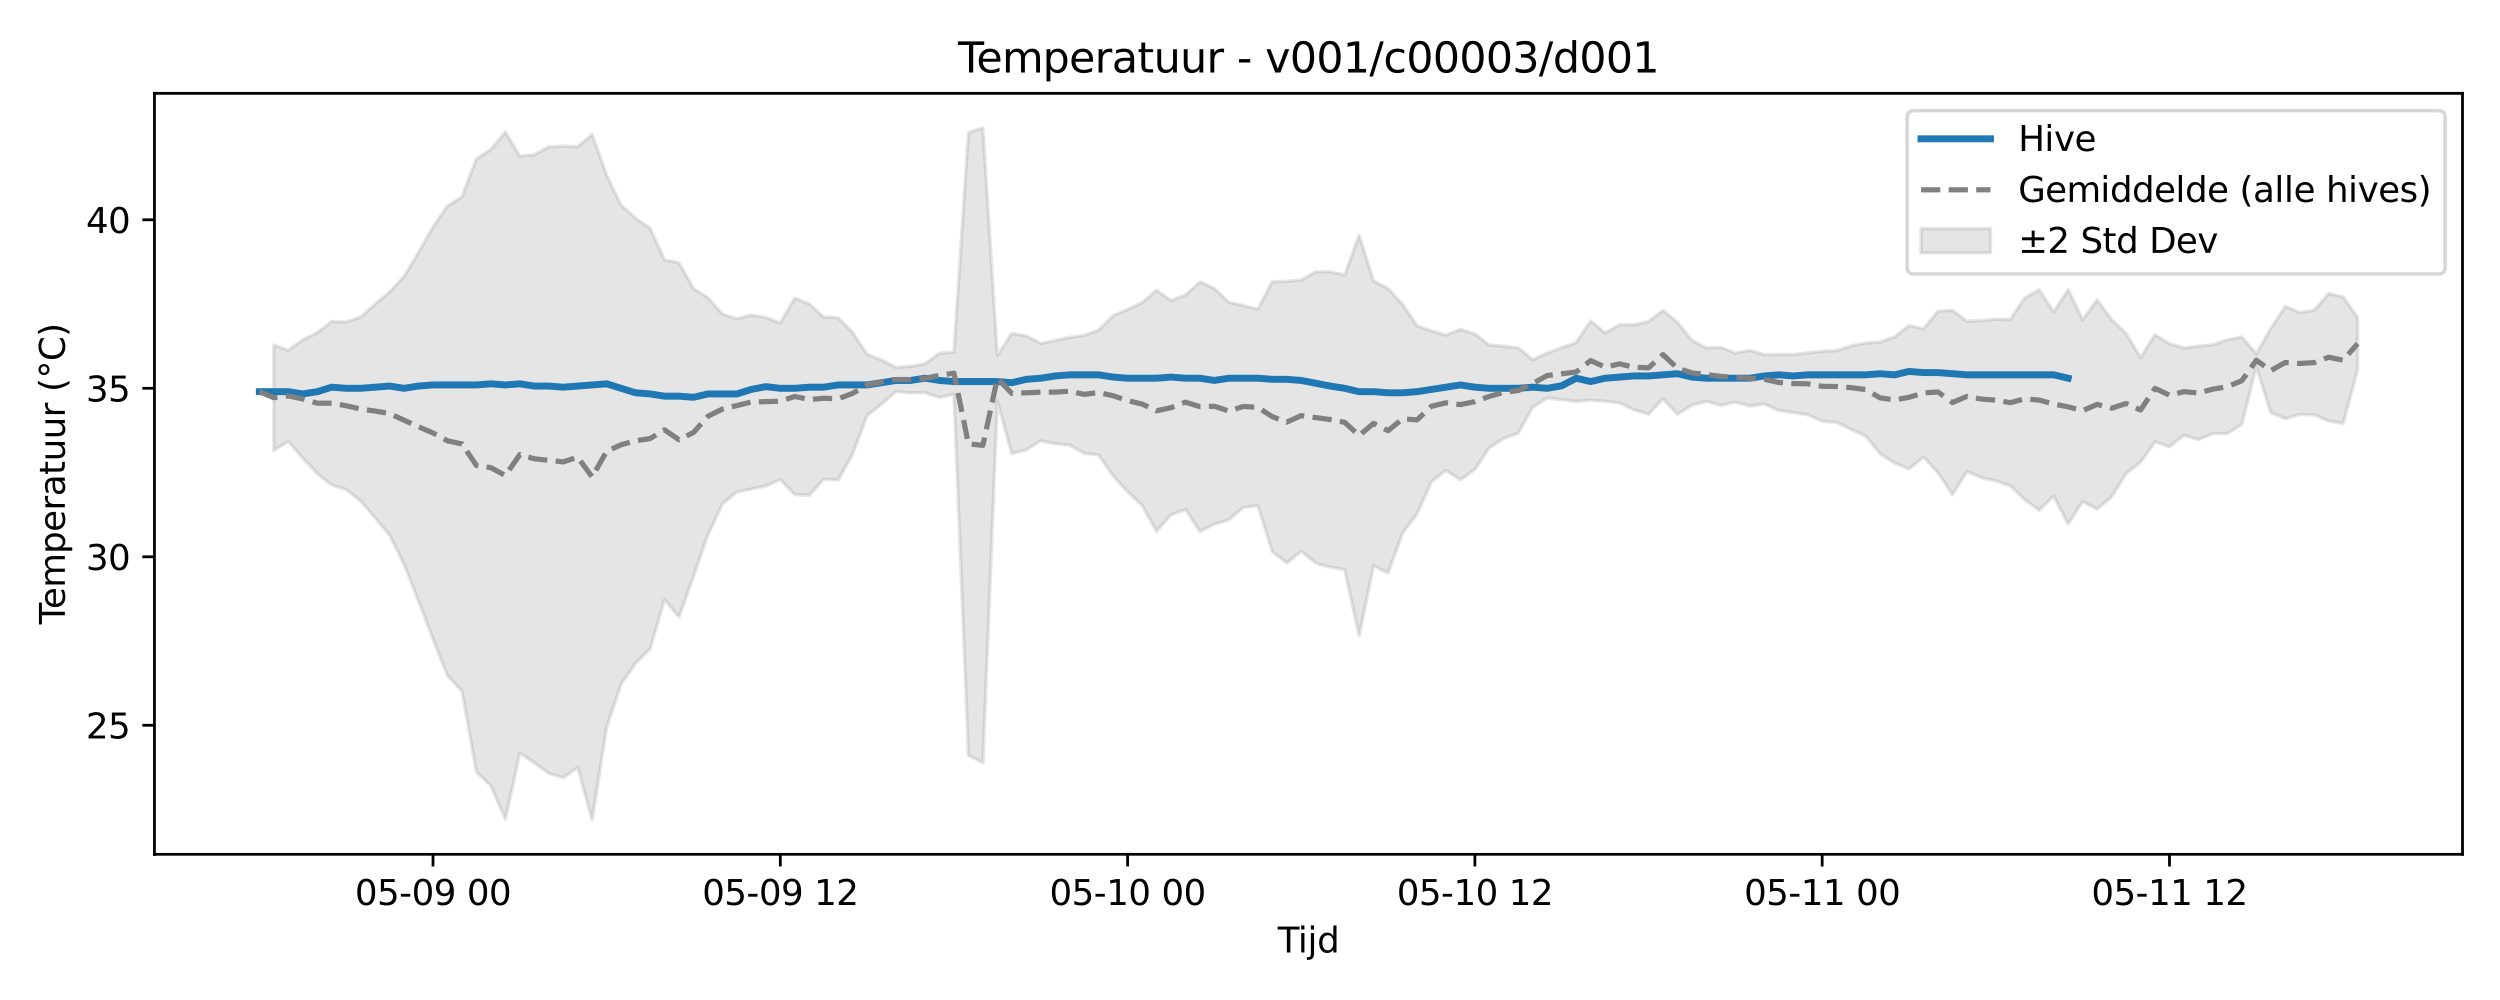 <?xml version="1.0" encoding="utf-8" standalone="no"?>
<!DOCTYPE svg PUBLIC "-//W3C//DTD SVG 1.1//EN"
  "http://www.w3.org/Graphics/SVG/1.1/DTD/svg11.dtd">
<svg xmlns:xlink="http://www.w3.org/1999/xlink" width="720pt" height="288pt" viewBox="0 0 720 288" xmlns="http://www.w3.org/2000/svg" version="1.1">
 <defs>
  <style type="text/css">*{stroke-linejoin: round; stroke-linecap: butt}</style>
 </defs>
 <g id="figure_1">
  <g id="patch_1">
   <path d="M 0 288 
L 720 288 
L 720 0 
L 0 0 
z
" style="fill: #ffffff"/>
  </g>
  <g id="axes_1">
   <g id="patch_2">
    <path d="M 44.48 246.04 
L 709.2 246.04 
L 709.2 26.88 
L 44.48 26.88 
z
" style="fill: #ffffff"/>
   </g>
   <g id="FillBetweenPolyCollection_1">
    <defs>
     <path id="m62cec4c366" d="M 78.862 -188.65 
L 78.862 -158.294 
L 83.03 -160.869 
L 87.197 -156.038 
L 91.365 -151.611 
L 95.532 -148.35 
L 99.7 -147.03 
L 103.867 -143.694 
L 108.035 -138.826 
L 112.202 -133.862 
L 116.37 -125.513 
L 120.537 -114.9 
L 124.705 -103.962 
L 128.872 -93.414 
L 133.04 -89.017 
L 137.207 -65.684 
L 141.375 -61.679 
L 145.542 -52.124 
L 149.71 -71.144 
L 153.877 -68.313 
L 158.045 -65.271 
L 162.213 -64.059 
L 166.38 -66.968 
L 170.548 -51.922 
L 174.715 -78.623 
L 178.883 -90.954 
L 183.05 -96.95 
L 187.218 -101.099 
L 191.385 -115.275 
L 195.553 -110.366 
L 199.72 -122.015 
L 203.888 -134.002 
L 208.055 -142.833 
L 212.223 -146.298 
L 216.39 -147.162 
L 220.558 -148.031 
L 224.725 -149.896 
L 228.893 -145.516 
L 233.06 -145.367 
L 237.228 -149.939 
L 241.395 -149.782 
L 245.563 -157.217 
L 249.731 -168.315 
L 253.898 -171.641 
L 258.066 -175.273 
L 262.233 -174.852 
L 266.401 -174.954 
L 270.568 -173.494 
L 274.736 -174.474 
L 278.903 -70.461 
L 283.071 -68.311 
L 287.238 -172.524 
L 291.406 -157.352 
L 295.573 -158.449 
L 299.741 -161.037 
L 303.908 -160.211 
L 308.076 -159.795 
L 312.243 -157.435 
L 316.411 -156.931 
L 320.578 -150.96 
L 324.746 -146.373 
L 328.913 -142.421 
L 333.081 -134.969 
L 337.249 -139.743 
L 341.416 -141.303 
L 345.584 -134.964 
L 349.751 -137.07 
L 353.919 -138.305 
L 358.086 -141.858 
L 362.254 -142.378 
L 366.421 -129.14 
L 370.589 -125.861 
L 374.756 -129.237 
L 378.924 -125.805 
L 383.091 -124.633 
L 387.259 -123.973 
L 391.426 -104.905 
L 395.594 -125.071 
L 399.761 -122.975 
L 403.929 -134.39 
L 408.096 -139.973 
L 412.264 -149.267 
L 416.431 -152.512 
L 420.599 -149.815 
L 424.767 -152.816 
L 428.934 -159.054 
L 433.102 -161.739 
L 437.269 -163.257 
L 441.437 -170.729 
L 445.604 -173.36 
L 449.772 -172.907 
L 453.939 -172.398 
L 458.107 -172.75 
L 462.274 -172.442 
L 466.442 -171.943 
L 470.609 -169.964 
L 474.777 -168.707 
L 478.944 -173.145 
L 483.112 -168.672 
L 487.279 -171.319 
L 491.447 -172.427 
L 495.614 -171.241 
L 499.782 -172.207 
L 503.949 -171.037 
L 508.117 -171.654 
L 512.285 -169.79 
L 516.452 -169.173 
L 520.62 -168.544 
L 524.787 -166.681 
L 528.955 -166.368 
L 533.122 -164.331 
L 537.29 -162.434 
L 541.457 -157.374 
L 545.625 -154.663 
L 549.792 -152.917 
L 553.96 -156.385 
L 558.127 -151.877 
L 562.295 -145.518 
L 566.462 -152.209 
L 570.63 -150.411 
L 574.797 -149.5 
L 578.965 -148.07 
L 583.132 -144.082 
L 587.3 -141.016 
L 591.467 -145.14 
L 595.635 -137.086 
L 599.803 -143.585 
L 603.97 -141.376 
L 608.138 -144.903 
L 612.305 -151.599 
L 616.473 -154.857 
L 620.64 -160.762 
L 624.808 -159.333 
L 628.975 -162.619 
L 633.143 -161.401 
L 637.31 -163.112 
L 641.478 -163.159 
L 645.645 -165.757 
L 649.813 -182.425 
L 653.98 -169.155 
L 658.148 -167.44 
L 662.315 -168.642 
L 666.483 -168.505 
L 670.65 -166.758 
L 674.818 -166.036 
L 678.985 -181.478 
L 678.985 -196.575 
L 678.985 -196.575 
L 674.818 -202.475 
L 670.65 -203.478 
L 666.483 -198.631 
L 662.315 -198.009 
L 658.148 -199.776 
L 653.98 -193.371 
L 649.813 -186.085 
L 645.645 -190.946 
L 641.478 -190.147 
L 637.31 -188.739 
L 633.143 -188.266 
L 628.975 -187.776 
L 624.808 -189.04 
L 620.64 -191.574 
L 616.473 -184.97 
L 612.305 -192.003 
L 608.138 -195.949 
L 603.97 -201.686 
L 599.803 -195.892 
L 595.635 -204.575 
L 591.467 -198.138 
L 587.3 -204.526 
L 583.132 -202.189 
L 578.965 -195.985 
L 574.797 -196.043 
L 570.63 -195.714 
L 566.462 -195.469 
L 562.295 -198.623 
L 558.127 -198.356 
L 553.96 -193.298 
L 549.792 -194.243 
L 545.625 -190.961 
L 541.457 -189.463 
L 537.29 -189.19 
L 533.122 -188.393 
L 528.955 -187.003 
L 524.787 -186.819 
L 520.62 -186.38 
L 516.452 -185.88 
L 512.285 -185.91 
L 508.117 -185.858 
L 503.949 -187.121 
L 499.782 -186.34 
L 495.614 -187.953 
L 491.447 -187.803 
L 487.279 -189.945 
L 483.112 -195.181 
L 478.944 -198.6 
L 474.777 -195.404 
L 470.609 -194.471 
L 466.442 -194.464 
L 462.274 -192.122 
L 458.107 -195.545 
L 453.939 -189.319 
L 449.772 -187.872 
L 445.604 -186.351 
L 441.437 -184.389 
L 437.269 -187.785 
L 433.102 -188.267 
L 428.934 -188.624 
L 424.767 -191.837 
L 420.599 -193.139 
L 416.431 -191.478 
L 412.264 -192.717 
L 408.096 -194.166 
L 403.929 -200.347 
L 399.761 -204.938 
L 395.594 -207.079 
L 391.426 -220.257 
L 387.259 -208.759 
L 383.091 -209.717 
L 378.924 -209.71 
L 374.756 -207.377 
L 370.589 -206.984 
L 366.421 -206.86 
L 362.254 -198.959 
L 358.086 -199.996 
L 353.919 -200.929 
L 349.751 -204.914 
L 345.584 -206.804 
L 341.416 -203.053 
L 337.249 -201.433 
L 333.081 -204.427 
L 328.913 -200.857 
L 324.746 -198.846 
L 320.578 -197.106 
L 316.411 -192.947 
L 312.243 -191.407 
L 308.076 -190.859 
L 303.908 -189.925 
L 299.741 -189.099 
L 295.573 -191.299 
L 291.406 -192.008 
L 287.238 -185.635 
L 283.071 -251.158 
L 278.903 -249.85 
L 274.736 -186.596 
L 270.568 -186.282 
L 266.401 -183.205 
L 262.233 -182.498 
L 258.066 -182.131 
L 253.898 -184.334 
L 249.731 -185.962 
L 245.563 -192.208 
L 241.395 -196.515 
L 237.228 -196.655 
L 233.06 -200.499 
L 228.893 -202.13 
L 224.725 -195 
L 220.558 -196.542 
L 216.39 -197.248 
L 212.223 -196.172 
L 208.055 -197.533 
L 203.888 -202.24 
L 199.72 -204.873 
L 195.553 -212.316 
L 191.385 -213.122 
L 187.218 -222.284 
L 183.05 -225.14 
L 178.883 -228.871 
L 174.715 -237.482 
L 170.548 -249.302 
L 166.38 -245.74 
L 162.213 -245.899 
L 158.045 -245.658 
L 153.877 -243.425 
L 149.71 -243.02 
L 145.542 -249.963 
L 141.375 -244.936 
L 137.207 -242.226 
L 133.04 -231.293 
L 128.872 -228.675 
L 124.705 -222.657 
L 120.537 -215.277 
L 116.37 -208.384 
L 112.202 -203.916 
L 108.035 -200.408 
L 103.867 -196.673 
L 99.7 -195.278 
L 95.532 -195.414 
L 91.365 -192.152 
L 87.197 -190.151 
L 83.03 -187.099 
L 78.862 -188.65 
z
" style="stroke: #808080; stroke-opacity: 0.2"/>
    </defs>
    <g clip-path="url(#p9b79772eae)">
     <use xlink:href="#m62cec4c366" x="0" y="288" style="fill: #808080; fill-opacity: 0.2; stroke: #808080; stroke-opacity: 0.2"/>
    </g>
   </g>
   <g id="matplotlib.axis_1">
    <g id="xtick_1">
     <g id="line2d_1">
      <defs>
       <path id="m21b905682c" d="M 0 0 
L 0 3.5 
" style="stroke: #000000; stroke-width: 0.8"/>
      </defs>
      <g>
       <use xlink:href="#m21b905682c" x="124.705" y="246.04" style="stroke: #000000; stroke-width: 0.8"/>
      </g>
     </g>
     <g id="text_1">
      <!-- 05-09 00 -->
      <g transform="translate(102.224 260.638) scale(0.1 -0.1)">
       <defs>
        <path id="DejaVuSans-30" d="M 2034 4250 
Q 1547 4250 1301 3770 
Q 1056 3291 1056 2328 
Q 1056 1369 1301 889 
Q 1547 409 2034 409 
Q 2525 409 2770 889 
Q 3016 1369 3016 2328 
Q 3016 3291 2770 3770 
Q 2525 4250 2034 4250 
z
M 2034 4750 
Q 2819 4750 3233 4129 
Q 3647 3509 3647 2328 
Q 3647 1150 3233 529 
Q 2819 -91 2034 -91 
Q 1250 -91 836 529 
Q 422 1150 422 2328 
Q 422 3509 836 4129 
Q 1250 4750 2034 4750 
z
" transform="scale(0.016)"/>
        <path id="DejaVuSans-35" d="M 691 4666 
L 3169 4666 
L 3169 4134 
L 1269 4134 
L 1269 2991 
Q 1406 3038 1543 3061 
Q 1681 3084 1819 3084 
Q 2600 3084 3056 2656 
Q 3513 2228 3513 1497 
Q 3513 744 3044 326 
Q 2575 -91 1722 -91 
Q 1428 -91 1123 -41 
Q 819 9 494 109 
L 494 744 
Q 775 591 1075 516 
Q 1375 441 1709 441 
Q 2250 441 2565 725 
Q 2881 1009 2881 1497 
Q 2881 1984 2565 2268 
Q 2250 2553 1709 2553 
Q 1456 2553 1204 2497 
Q 953 2441 691 2322 
L 691 4666 
z
" transform="scale(0.016)"/>
        <path id="DejaVuSans-2d" d="M 313 2009 
L 1997 2009 
L 1997 1497 
L 313 1497 
L 313 2009 
z
" transform="scale(0.016)"/>
        <path id="DejaVuSans-39" d="M 703 97 
L 703 672 
Q 941 559 1184 500 
Q 1428 441 1663 441 
Q 2288 441 2617 861 
Q 2947 1281 2994 2138 
Q 2813 1869 2534 1725 
Q 2256 1581 1919 1581 
Q 1219 1581 811 2004 
Q 403 2428 403 3163 
Q 403 3881 828 4315 
Q 1253 4750 1959 4750 
Q 2769 4750 3195 4129 
Q 3622 3509 3622 2328 
Q 3622 1225 3098 567 
Q 2575 -91 1691 -91 
Q 1453 -91 1209 -44 
Q 966 3 703 97 
z
M 1959 2075 
Q 2384 2075 2632 2365 
Q 2881 2656 2881 3163 
Q 2881 3666 2632 3958 
Q 2384 4250 1959 4250 
Q 1534 4250 1286 3958 
Q 1038 3666 1038 3163 
Q 1038 2656 1286 2365 
Q 1534 2075 1959 2075 
z
" transform="scale(0.016)"/>
        <path id="DejaVuSans-20" transform="scale(0.016)"/>
       </defs>
       <use xlink:href="#DejaVuSans-30"/>
       <use xlink:href="#DejaVuSans-35" transform="translate(63.623 0)"/>
       <use xlink:href="#DejaVuSans-2d" transform="translate(127.246 0)"/>
       <use xlink:href="#DejaVuSans-30" transform="translate(163.33 0)"/>
       <use xlink:href="#DejaVuSans-39" transform="translate(226.953 0)"/>
       <use xlink:href="#DejaVuSans-20" transform="translate(290.576 0)"/>
       <use xlink:href="#DejaVuSans-30" transform="translate(322.363 0)"/>
       <use xlink:href="#DejaVuSans-30" transform="translate(385.986 0)"/>
      </g>
     </g>
    </g>
    <g id="xtick_2">
     <g id="line2d_2">
      <g>
       <use xlink:href="#m21b905682c" x="224.725" y="246.04" style="stroke: #000000; stroke-width: 0.8"/>
      </g>
     </g>
     <g id="text_2">
      <!-- 05-09 12 -->
      <g transform="translate(202.245 260.638) scale(0.1 -0.1)">
       <defs>
        <path id="DejaVuSans-31" d="M 794 531 
L 1825 531 
L 1825 4091 
L 703 3866 
L 703 4441 
L 1819 4666 
L 2450 4666 
L 2450 531 
L 3481 531 
L 3481 0 
L 794 0 
L 794 531 
z
" transform="scale(0.016)"/>
        <path id="DejaVuSans-32" d="M 1228 531 
L 3431 531 
L 3431 0 
L 469 0 
L 469 531 
Q 828 903 1448 1529 
Q 2069 2156 2228 2338 
Q 2531 2678 2651 2914 
Q 2772 3150 2772 3378 
Q 2772 3750 2511 3984 
Q 2250 4219 1831 4219 
Q 1534 4219 1204 4116 
Q 875 4013 500 3803 
L 500 4441 
Q 881 4594 1212 4672 
Q 1544 4750 1819 4750 
Q 2544 4750 2975 4387 
Q 3406 4025 3406 3419 
Q 3406 3131 3298 2873 
Q 3191 2616 2906 2266 
Q 2828 2175 2409 1742 
Q 1991 1309 1228 531 
z
" transform="scale(0.016)"/>
       </defs>
       <use xlink:href="#DejaVuSans-30"/>
       <use xlink:href="#DejaVuSans-35" transform="translate(63.623 0)"/>
       <use xlink:href="#DejaVuSans-2d" transform="translate(127.246 0)"/>
       <use xlink:href="#DejaVuSans-30" transform="translate(163.33 0)"/>
       <use xlink:href="#DejaVuSans-39" transform="translate(226.953 0)"/>
       <use xlink:href="#DejaVuSans-20" transform="translate(290.576 0)"/>
       <use xlink:href="#DejaVuSans-31" transform="translate(322.363 0)"/>
       <use xlink:href="#DejaVuSans-32" transform="translate(385.986 0)"/>
      </g>
     </g>
    </g>
    <g id="xtick_3">
     <g id="line2d_3">
      <g>
       <use xlink:href="#m21b905682c" x="324.746" y="246.04" style="stroke: #000000; stroke-width: 0.8"/>
      </g>
     </g>
     <g id="text_3">
      <!-- 05-10 00 -->
      <g transform="translate(302.265 260.638) scale(0.1 -0.1)">
       <use xlink:href="#DejaVuSans-30"/>
       <use xlink:href="#DejaVuSans-35" transform="translate(63.623 0)"/>
       <use xlink:href="#DejaVuSans-2d" transform="translate(127.246 0)"/>
       <use xlink:href="#DejaVuSans-31" transform="translate(163.33 0)"/>
       <use xlink:href="#DejaVuSans-30" transform="translate(226.953 0)"/>
       <use xlink:href="#DejaVuSans-20" transform="translate(290.576 0)"/>
       <use xlink:href="#DejaVuSans-30" transform="translate(322.363 0)"/>
       <use xlink:href="#DejaVuSans-30" transform="translate(385.986 0)"/>
      </g>
     </g>
    </g>
    <g id="xtick_4">
     <g id="line2d_4">
      <g>
       <use xlink:href="#m21b905682c" x="424.767" y="246.04" style="stroke: #000000; stroke-width: 0.8"/>
      </g>
     </g>
     <g id="text_4">
      <!-- 05-10 12 -->
      <g transform="translate(402.286 260.638) scale(0.1 -0.1)">
       <use xlink:href="#DejaVuSans-30"/>
       <use xlink:href="#DejaVuSans-35" transform="translate(63.623 0)"/>
       <use xlink:href="#DejaVuSans-2d" transform="translate(127.246 0)"/>
       <use xlink:href="#DejaVuSans-31" transform="translate(163.33 0)"/>
       <use xlink:href="#DejaVuSans-30" transform="translate(226.953 0)"/>
       <use xlink:href="#DejaVuSans-20" transform="translate(290.576 0)"/>
       <use xlink:href="#DejaVuSans-31" transform="translate(322.363 0)"/>
       <use xlink:href="#DejaVuSans-32" transform="translate(385.986 0)"/>
      </g>
     </g>
    </g>
    <g id="xtick_5">
     <g id="line2d_5">
      <g>
       <use xlink:href="#m21b905682c" x="524.787" y="246.04" style="stroke: #000000; stroke-width: 0.8"/>
      </g>
     </g>
     <g id="text_5">
      <!-- 05-11 00 -->
      <g transform="translate(502.307 260.638) scale(0.1 -0.1)">
       <use xlink:href="#DejaVuSans-30"/>
       <use xlink:href="#DejaVuSans-35" transform="translate(63.623 0)"/>
       <use xlink:href="#DejaVuSans-2d" transform="translate(127.246 0)"/>
       <use xlink:href="#DejaVuSans-31" transform="translate(163.33 0)"/>
       <use xlink:href="#DejaVuSans-31" transform="translate(226.953 0)"/>
       <use xlink:href="#DejaVuSans-20" transform="translate(290.576 0)"/>
       <use xlink:href="#DejaVuSans-30" transform="translate(322.363 0)"/>
       <use xlink:href="#DejaVuSans-30" transform="translate(385.986 0)"/>
      </g>
     </g>
    </g>
    <g id="xtick_6">
     <g id="line2d_6">
      <g>
       <use xlink:href="#m21b905682c" x="624.808" y="246.04" style="stroke: #000000; stroke-width: 0.8"/>
      </g>
     </g>
     <g id="text_6">
      <!-- 05-11 12 -->
      <g transform="translate(602.327 260.638) scale(0.1 -0.1)">
       <use xlink:href="#DejaVuSans-30"/>
       <use xlink:href="#DejaVuSans-35" transform="translate(63.623 0)"/>
       <use xlink:href="#DejaVuSans-2d" transform="translate(127.246 0)"/>
       <use xlink:href="#DejaVuSans-31" transform="translate(163.33 0)"/>
       <use xlink:href="#DejaVuSans-31" transform="translate(226.953 0)"/>
       <use xlink:href="#DejaVuSans-20" transform="translate(290.576 0)"/>
       <use xlink:href="#DejaVuSans-31" transform="translate(322.363 0)"/>
       <use xlink:href="#DejaVuSans-32" transform="translate(385.986 0)"/>
      </g>
     </g>
    </g>
    <g id="text_7">
     <!-- Tijd -->
     <g transform="translate(367.99 274.317) scale(0.1 -0.1)">
      <defs>
       <path id="DejaVuSans-54" d="M -19 4666 
L 3928 4666 
L 3928 4134 
L 2272 4134 
L 2272 0 
L 1638 0 
L 1638 4134 
L -19 4134 
L -19 4666 
z
" transform="scale(0.016)"/>
       <path id="DejaVuSans-69" d="M 603 3500 
L 1178 3500 
L 1178 0 
L 603 0 
L 603 3500 
z
M 603 4863 
L 1178 4863 
L 1178 4134 
L 603 4134 
L 603 4863 
z
" transform="scale(0.016)"/>
       <path id="DejaVuSans-6a" d="M 603 3500 
L 1178 3500 
L 1178 -63 
Q 1178 -731 923 -1031 
Q 669 -1331 103 -1331 
L -116 -1331 
L -116 -844 
L 38 -844 
Q 366 -844 484 -692 
Q 603 -541 603 -63 
L 603 3500 
z
M 603 4863 
L 1178 4863 
L 1178 4134 
L 603 4134 
L 603 4863 
z
" transform="scale(0.016)"/>
       <path id="DejaVuSans-64" d="M 2906 2969 
L 2906 4863 
L 3481 4863 
L 3481 0 
L 2906 0 
L 2906 525 
Q 2725 213 2448 61 
Q 2172 -91 1784 -91 
Q 1150 -91 751 415 
Q 353 922 353 1747 
Q 353 2572 751 3078 
Q 1150 3584 1784 3584 
Q 2172 3584 2448 3432 
Q 2725 3281 2906 2969 
z
M 947 1747 
Q 947 1113 1208 752 
Q 1469 391 1925 391 
Q 2381 391 2643 752 
Q 2906 1113 2906 1747 
Q 2906 2381 2643 2742 
Q 2381 3103 1925 3103 
Q 1469 3103 1208 2742 
Q 947 2381 947 1747 
z
" transform="scale(0.016)"/>
      </defs>
      <use xlink:href="#DejaVuSans-54"/>
      <use xlink:href="#DejaVuSans-69" transform="translate(57.959 0)"/>
      <use xlink:href="#DejaVuSans-6a" transform="translate(85.742 0)"/>
      <use xlink:href="#DejaVuSans-64" transform="translate(113.525 0)"/>
     </g>
    </g>
   </g>
   <g id="matplotlib.axis_2">
    <g id="ytick_1">
     <g id="line2d_7">
      <defs>
       <path id="mca6f34b491" d="M 0 0 
L -3.5 0 
" style="stroke: #000000; stroke-width: 0.8"/>
      </defs>
      <g>
       <use xlink:href="#mca6f34b491" x="44.48" y="208.88" style="stroke: #000000; stroke-width: 0.8"/>
      </g>
     </g>
     <g id="text_8">
      <!-- 25 -->
      <g transform="translate(24.755 212.679) scale(0.1 -0.1)">
       <use xlink:href="#DejaVuSans-32"/>
       <use xlink:href="#DejaVuSans-35" transform="translate(63.623 0)"/>
      </g>
     </g>
    </g>
    <g id="ytick_2">
     <g id="line2d_8">
      <g>
       <use xlink:href="#mca6f34b491" x="44.48" y="160.356" style="stroke: #000000; stroke-width: 0.8"/>
      </g>
     </g>
     <g id="text_9">
      <!-- 30 -->
      <g transform="translate(24.755 164.155) scale(0.1 -0.1)">
       <defs>
        <path id="DejaVuSans-33" d="M 2597 2516 
Q 3050 2419 3304 2112 
Q 3559 1806 3559 1356 
Q 3559 666 3084 287 
Q 2609 -91 1734 -91 
Q 1441 -91 1130 -33 
Q 819 25 488 141 
L 488 750 
Q 750 597 1062 519 
Q 1375 441 1716 441 
Q 2309 441 2620 675 
Q 2931 909 2931 1356 
Q 2931 1769 2642 2001 
Q 2353 2234 1838 2234 
L 1294 2234 
L 1294 2753 
L 1863 2753 
Q 2328 2753 2575 2939 
Q 2822 3125 2822 3475 
Q 2822 3834 2567 4026 
Q 2313 4219 1838 4219 
Q 1578 4219 1281 4162 
Q 984 4106 628 3988 
L 628 4550 
Q 988 4650 1302 4700 
Q 1616 4750 1894 4750 
Q 2613 4750 3031 4423 
Q 3450 4097 3450 3541 
Q 3450 3153 3228 2886 
Q 3006 2619 2597 2516 
z
" transform="scale(0.016)"/>
       </defs>
       <use xlink:href="#DejaVuSans-33"/>
       <use xlink:href="#DejaVuSans-30" transform="translate(63.623 0)"/>
      </g>
     </g>
    </g>
    <g id="ytick_3">
     <g id="line2d_9">
      <g>
       <use xlink:href="#mca6f34b491" x="44.48" y="111.832" style="stroke: #000000; stroke-width: 0.8"/>
      </g>
     </g>
     <g id="text_10">
      <!-- 35 -->
      <g transform="translate(24.755 115.631) scale(0.1 -0.1)">
       <use xlink:href="#DejaVuSans-33"/>
       <use xlink:href="#DejaVuSans-35" transform="translate(63.623 0)"/>
      </g>
     </g>
    </g>
    <g id="ytick_4">
     <g id="line2d_10">
      <g>
       <use xlink:href="#mca6f34b491" x="44.48" y="63.308" style="stroke: #000000; stroke-width: 0.8"/>
      </g>
     </g>
     <g id="text_11">
      <!-- 40 -->
      <g transform="translate(24.755 67.107) scale(0.1 -0.1)">
       <defs>
        <path id="DejaVuSans-34" d="M 2419 4116 
L 825 1625 
L 2419 1625 
L 2419 4116 
z
M 2253 4666 
L 3047 4666 
L 3047 1625 
L 3713 1625 
L 3713 1100 
L 3047 1100 
L 3047 0 
L 2419 0 
L 2419 1100 
L 313 1100 
L 313 1709 
L 2253 4666 
z
" transform="scale(0.016)"/>
       </defs>
       <use xlink:href="#DejaVuSans-34"/>
       <use xlink:href="#DejaVuSans-30" transform="translate(63.623 0)"/>
      </g>
     </g>
    </g>
    <g id="text_12">
     <!-- Temperatuur (°C) -->
     <g transform="translate(18.675 179.816) rotate(-90) scale(0.1 -0.1)">
      <defs>
       <path id="DejaVuSans-65" d="M 3597 1894 
L 3597 1613 
L 953 1613 
Q 991 1019 1311 708 
Q 1631 397 2203 397 
Q 2534 397 2845 478 
Q 3156 559 3463 722 
L 3463 178 
Q 3153 47 2828 -22 
Q 2503 -91 2169 -91 
Q 1331 -91 842 396 
Q 353 884 353 1716 
Q 353 2575 817 3079 
Q 1281 3584 2069 3584 
Q 2775 3584 3186 3129 
Q 3597 2675 3597 1894 
z
M 3022 2063 
Q 3016 2534 2758 2815 
Q 2500 3097 2075 3097 
Q 1594 3097 1305 2825 
Q 1016 2553 972 2059 
L 3022 2063 
z
" transform="scale(0.016)"/>
       <path id="DejaVuSans-6d" d="M 3328 2828 
Q 3544 3216 3844 3400 
Q 4144 3584 4550 3584 
Q 5097 3584 5394 3201 
Q 5691 2819 5691 2113 
L 5691 0 
L 5113 0 
L 5113 2094 
Q 5113 2597 4934 2840 
Q 4756 3084 4391 3084 
Q 3944 3084 3684 2787 
Q 3425 2491 3425 1978 
L 3425 0 
L 2847 0 
L 2847 2094 
Q 2847 2600 2669 2842 
Q 2491 3084 2119 3084 
Q 1678 3084 1418 2786 
Q 1159 2488 1159 1978 
L 1159 0 
L 581 0 
L 581 3500 
L 1159 3500 
L 1159 2956 
Q 1356 3278 1631 3431 
Q 1906 3584 2284 3584 
Q 2666 3584 2933 3390 
Q 3200 3197 3328 2828 
z
" transform="scale(0.016)"/>
       <path id="DejaVuSans-70" d="M 1159 525 
L 1159 -1331 
L 581 -1331 
L 581 3500 
L 1159 3500 
L 1159 2969 
Q 1341 3281 1617 3432 
Q 1894 3584 2278 3584 
Q 2916 3584 3314 3078 
Q 3713 2572 3713 1747 
Q 3713 922 3314 415 
Q 2916 -91 2278 -91 
Q 1894 -91 1617 61 
Q 1341 213 1159 525 
z
M 3116 1747 
Q 3116 2381 2855 2742 
Q 2594 3103 2138 3103 
Q 1681 3103 1420 2742 
Q 1159 2381 1159 1747 
Q 1159 1113 1420 752 
Q 1681 391 2138 391 
Q 2594 391 2855 752 
Q 3116 1113 3116 1747 
z
" transform="scale(0.016)"/>
       <path id="DejaVuSans-72" d="M 2631 2963 
Q 2534 3019 2420 3045 
Q 2306 3072 2169 3072 
Q 1681 3072 1420 2755 
Q 1159 2438 1159 1844 
L 1159 0 
L 581 0 
L 581 3500 
L 1159 3500 
L 1159 2956 
Q 1341 3275 1631 3429 
Q 1922 3584 2338 3584 
Q 2397 3584 2469 3576 
Q 2541 3569 2628 3553 
L 2631 2963 
z
" transform="scale(0.016)"/>
       <path id="DejaVuSans-61" d="M 2194 1759 
Q 1497 1759 1228 1600 
Q 959 1441 959 1056 
Q 959 750 1161 570 
Q 1363 391 1709 391 
Q 2188 391 2477 730 
Q 2766 1069 2766 1631 
L 2766 1759 
L 2194 1759 
z
M 3341 1997 
L 3341 0 
L 2766 0 
L 2766 531 
Q 2569 213 2275 61 
Q 1981 -91 1556 -91 
Q 1019 -91 701 211 
Q 384 513 384 1019 
Q 384 1609 779 1909 
Q 1175 2209 1959 2209 
L 2766 2209 
L 2766 2266 
Q 2766 2663 2505 2880 
Q 2244 3097 1772 3097 
Q 1472 3097 1187 3025 
Q 903 2953 641 2809 
L 641 3341 
Q 956 3463 1253 3523 
Q 1550 3584 1831 3584 
Q 2591 3584 2966 3190 
Q 3341 2797 3341 1997 
z
" transform="scale(0.016)"/>
       <path id="DejaVuSans-74" d="M 1172 4494 
L 1172 3500 
L 2356 3500 
L 2356 3053 
L 1172 3053 
L 1172 1153 
Q 1172 725 1289 603 
Q 1406 481 1766 481 
L 2356 481 
L 2356 0 
L 1766 0 
Q 1100 0 847 248 
Q 594 497 594 1153 
L 594 3053 
L 172 3053 
L 172 3500 
L 594 3500 
L 594 4494 
L 1172 4494 
z
" transform="scale(0.016)"/>
       <path id="DejaVuSans-75" d="M 544 1381 
L 544 3500 
L 1119 3500 
L 1119 1403 
Q 1119 906 1312 657 
Q 1506 409 1894 409 
Q 2359 409 2629 706 
Q 2900 1003 2900 1516 
L 2900 3500 
L 3475 3500 
L 3475 0 
L 2900 0 
L 2900 538 
Q 2691 219 2414 64 
Q 2138 -91 1772 -91 
Q 1169 -91 856 284 
Q 544 659 544 1381 
z
M 1991 3584 
L 1991 3584 
z
" transform="scale(0.016)"/>
       <path id="DejaVuSans-28" d="M 1984 4856 
Q 1566 4138 1362 3434 
Q 1159 2731 1159 2009 
Q 1159 1288 1364 580 
Q 1569 -128 1984 -844 
L 1484 -844 
Q 1016 -109 783 600 
Q 550 1309 550 2009 
Q 550 2706 781 3412 
Q 1013 4119 1484 4856 
L 1984 4856 
z
" transform="scale(0.016)"/>
       <path id="DejaVuSans-b0" d="M 1600 4347 
Q 1350 4347 1178 4173 
Q 1006 4000 1006 3750 
Q 1006 3503 1178 3333 
Q 1350 3163 1600 3163 
Q 1850 3163 2022 3333 
Q 2194 3503 2194 3750 
Q 2194 3997 2020 4172 
Q 1847 4347 1600 4347 
z
M 1600 4750 
Q 1800 4750 1984 4673 
Q 2169 4597 2303 4453 
Q 2447 4313 2519 4134 
Q 2591 3956 2591 3750 
Q 2591 3338 2302 3052 
Q 2013 2766 1594 2766 
Q 1172 2766 890 3047 
Q 609 3328 609 3750 
Q 609 4169 896 4459 
Q 1184 4750 1600 4750 
z
" transform="scale(0.016)"/>
       <path id="DejaVuSans-43" d="M 4122 4306 
L 4122 3641 
Q 3803 3938 3442 4084 
Q 3081 4231 2675 4231 
Q 1875 4231 1450 3742 
Q 1025 3253 1025 2328 
Q 1025 1406 1450 917 
Q 1875 428 2675 428 
Q 3081 428 3442 575 
Q 3803 722 4122 1019 
L 4122 359 
Q 3791 134 3420 21 
Q 3050 -91 2638 -91 
Q 1578 -91 968 557 
Q 359 1206 359 2328 
Q 359 3453 968 4101 
Q 1578 4750 2638 4750 
Q 3056 4750 3426 4639 
Q 3797 4528 4122 4306 
z
" transform="scale(0.016)"/>
       <path id="DejaVuSans-29" d="M 513 4856 
L 1013 4856 
Q 1481 4119 1714 3412 
Q 1947 2706 1947 2009 
Q 1947 1309 1714 600 
Q 1481 -109 1013 -844 
L 513 -844 
Q 928 -128 1133 580 
Q 1338 1288 1338 2009 
Q 1338 2731 1133 3434 
Q 928 4138 513 4856 
z
" transform="scale(0.016)"/>
      </defs>
      <use xlink:href="#DejaVuSans-54"/>
      <use xlink:href="#DejaVuSans-65" transform="translate(44.084 0)"/>
      <use xlink:href="#DejaVuSans-6d" transform="translate(105.607 0)"/>
      <use xlink:href="#DejaVuSans-70" transform="translate(203.02 0)"/>
      <use xlink:href="#DejaVuSans-65" transform="translate(266.496 0)"/>
      <use xlink:href="#DejaVuSans-72" transform="translate(328.02 0)"/>
      <use xlink:href="#DejaVuSans-61" transform="translate(369.133 0)"/>
      <use xlink:href="#DejaVuSans-74" transform="translate(430.412 0)"/>
      <use xlink:href="#DejaVuSans-75" transform="translate(469.621 0)"/>
      <use xlink:href="#DejaVuSans-75" transform="translate(533 0)"/>
      <use xlink:href="#DejaVuSans-72" transform="translate(596.379 0)"/>
      <use xlink:href="#DejaVuSans-20" transform="translate(637.492 0)"/>
      <use xlink:href="#DejaVuSans-28" transform="translate(669.279 0)"/>
      <use xlink:href="#DejaVuSans-b0" transform="translate(708.293 0)"/>
      <use xlink:href="#DejaVuSans-43" transform="translate(758.293 0)"/>
      <use xlink:href="#DejaVuSans-29" transform="translate(828.117 0)"/>
     </g>
    </g>
   </g>
   <g id="line2d_11">
    <path d="M 74.695 112.803 
L 78.862 112.803 
L 83.03 112.803 
L 87.197 113.45 
L 91.365 112.803 
L 95.532 111.509 
L 99.7 111.832 
L 103.867 111.832 
L 108.035 111.509 
L 112.202 111.185 
L 116.37 111.832 
L 120.537 111.185 
L 124.705 110.862 
L 128.872 110.862 
L 133.04 110.862 
L 137.207 110.862 
L 141.375 110.538 
L 145.542 110.862 
L 149.71 110.538 
L 153.877 111.185 
L 158.045 111.185 
L 162.213 111.509 
L 166.38 111.185 
L 170.548 110.862 
L 174.715 110.538 
L 178.883 111.832 
L 183.05 113.126 
L 187.218 113.45 
L 191.385 114.096 
L 195.553 114.096 
L 199.72 114.42 
L 203.888 113.45 
L 208.055 113.45 
L 212.223 113.45 
L 216.39 112.156 
L 220.558 111.347 
L 224.725 111.832 
L 228.893 111.832 
L 233.06 111.509 
L 237.228 111.509 
L 241.395 110.862 
L 245.563 110.862 
L 249.731 110.862 
L 253.898 110.215 
L 258.066 109.568 
L 262.233 109.568 
L 266.401 108.921 
L 270.568 109.568 
L 274.736 109.891 
L 278.903 109.891 
L 283.071 109.891 
L 287.238 109.891 
L 291.406 110.215 
L 295.573 109.244 
L 299.741 108.921 
L 303.908 108.274 
L 308.076 107.95 
L 312.243 107.95 
L 316.411 107.95 
L 320.578 108.597 
L 324.746 108.921 
L 328.913 108.921 
L 333.081 108.921 
L 337.249 108.597 
L 341.416 108.921 
L 345.584 108.921 
L 349.751 109.568 
L 353.919 108.921 
L 358.086 108.921 
L 362.254 108.921 
L 366.421 109.244 
L 370.589 109.244 
L 374.756 109.568 
L 378.924 110.376 
L 383.091 111.185 
L 387.259 111.832 
L 391.426 112.803 
L 395.594 112.803 
L 399.761 113.126 
L 403.929 113.126 
L 408.096 112.803 
L 412.264 112.156 
L 416.431 111.509 
L 420.599 110.862 
L 424.767 111.509 
L 428.934 111.832 
L 433.102 111.832 
L 437.269 111.832 
L 441.437 111.509 
L 445.604 111.832 
L 449.772 111.104 
L 453.939 108.921 
L 458.107 109.891 
L 462.274 108.921 
L 466.442 108.597 
L 470.609 108.274 
L 474.777 108.274 
L 478.944 107.95 
L 483.112 107.627 
L 487.279 108.597 
L 491.447 108.921 
L 495.614 108.921 
L 499.782 108.921 
L 503.949 108.921 
L 508.117 108.274 
L 512.285 107.95 
L 516.452 108.274 
L 520.62 107.95 
L 524.787 107.95 
L 528.955 107.95 
L 533.122 107.95 
L 537.29 107.95 
L 541.457 107.627 
L 545.625 107.95 
L 549.792 106.98 
L 553.96 107.303 
L 558.127 107.303 
L 562.295 107.627 
L 566.462 107.95 
L 570.63 107.95 
L 574.797 107.95 
L 578.965 107.95 
L 583.132 107.95 
L 587.3 107.95 
L 591.467 107.95 
L 595.635 108.921 
" clip-path="url(#p9b79772eae)" style="fill: none; stroke: #1f77b4; stroke-width: 2; stroke-linecap: square"/>
   </g>
   <g id="line2d_12">
    <path d="M 74.695 112.803 
L 78.862 114.528 
L 83.03 114.016 
L 87.197 114.905 
L 91.365 116.118 
L 95.532 116.118 
L 99.7 116.846 
L 103.867 117.817 
L 108.035 118.383 
L 112.202 119.111 
L 120.537 122.912 
L 124.705 124.691 
L 128.872 126.955 
L 133.04 127.845 
L 137.207 134.045 
L 141.375 134.692 
L 145.542 136.957 
L 149.71 130.918 
L 153.877 132.131 
L 162.213 133.021 
L 166.38 131.646 
L 170.548 137.388 
L 174.715 129.948 
L 178.883 128.088 
L 183.05 126.955 
L 187.218 126.308 
L 191.385 123.801 
L 195.553 126.659 
L 199.72 124.556 
L 203.888 119.879 
L 208.055 117.817 
L 216.39 115.795 
L 224.725 115.552 
L 228.893 114.177 
L 233.06 115.067 
L 237.228 114.703 
L 241.395 114.851 
L 245.563 113.288 
L 249.731 110.862 
L 253.898 110.012 
L 258.066 109.298 
L 262.233 109.325 
L 266.401 108.921 
L 270.568 108.112 
L 274.736 107.465 
L 278.903 127.845 
L 283.071 128.265 
L 287.238 108.921 
L 291.406 113.32 
L 299.741 112.932 
L 303.908 112.932 
L 308.076 112.673 
L 312.243 113.579 
L 316.411 113.061 
L 320.578 113.967 
L 324.746 115.39 
L 328.913 116.361 
L 333.081 118.302 
L 337.249 117.412 
L 341.416 115.822 
L 345.584 117.116 
L 349.751 117.008 
L 353.919 118.383 
L 358.086 117.073 
L 362.254 117.331 
L 366.421 120 
L 370.589 121.577 
L 374.756 119.693 
L 383.091 120.825 
L 387.259 121.634 
L 391.426 125.419 
L 395.594 121.925 
L 399.761 124.044 
L 403.929 120.631 
L 408.096 120.93 
L 412.264 117.008 
L 416.431 116.005 
L 420.599 116.523 
L 424.767 115.674 
L 428.934 114.161 
L 433.102 112.997 
L 437.269 112.479 
L 441.437 110.441 
L 445.604 108.144 
L 453.939 107.141 
L 458.107 103.853 
L 462.274 105.718 
L 466.442 104.796 
L 470.609 105.783 
L 474.777 105.944 
L 478.944 102.127 
L 483.112 106.074 
L 487.279 107.368 
L 495.614 108.403 
L 499.782 108.727 
L 503.949 108.921 
L 508.117 109.244 
L 512.285 110.15 
L 516.452 110.473 
L 520.62 110.538 
L 524.787 111.25 
L 528.955 111.314 
L 533.122 111.638 
L 537.29 112.188 
L 541.457 114.582 
L 545.625 115.188 
L 549.792 114.42 
L 553.96 113.158 
L 558.127 112.883 
L 562.295 115.93 
L 566.462 114.161 
L 570.63 114.938 
L 574.797 115.229 
L 578.965 115.973 
L 583.132 114.865 
L 587.3 115.229 
L 591.467 116.361 
L 595.635 117.17 
L 599.803 118.261 
L 603.97 116.469 
L 608.138 117.574 
L 612.305 116.199 
L 616.473 118.086 
L 620.64 111.832 
L 624.808 113.813 
L 628.975 112.803 
L 633.143 113.166 
L 637.31 112.075 
L 641.478 111.347 
L 645.645 109.648 
L 649.813 103.745 
L 653.98 106.737 
L 658.148 104.392 
L 662.315 104.675 
L 666.483 104.432 
L 670.65 102.882 
L 674.818 103.745 
L 678.985 98.973 
L 678.985 98.973 
" clip-path="url(#p9b79772eae)" style="fill: none; stroke-dasharray: 5.55,2.4; stroke-dashoffset: 0; stroke: #808080; stroke-width: 1.5"/>
   </g>
   <g id="patch_3">
    <path d="M 44.48 246.04 
L 44.48 26.88 
" style="fill: none; stroke: #000000; stroke-width: 0.8; stroke-linejoin: miter; stroke-linecap: square"/>
   </g>
   <g id="patch_4">
    <path d="M 709.2 246.04 
L 709.2 26.88 
" style="fill: none; stroke: #000000; stroke-width: 0.8; stroke-linejoin: miter; stroke-linecap: square"/>
   </g>
   <g id="patch_5">
    <path d="M 44.48 246.04 
L 709.2 246.04 
" style="fill: none; stroke: #000000; stroke-width: 0.8; stroke-linejoin: miter; stroke-linecap: square"/>
   </g>
   <g id="patch_6">
    <path d="M 44.48 26.88 
L 709.2 26.88 
" style="fill: none; stroke: #000000; stroke-width: 0.8; stroke-linejoin: miter; stroke-linecap: square"/>
   </g>
   <g id="text_13">
    <!-- Temperatuur - v001/c00003/d001 -->
    <g transform="translate(275.918 20.88) scale(0.12 -0.12)">
     <defs>
      <path id="DejaVuSans-76" d="M 191 3500 
L 800 3500 
L 1894 563 
L 2988 3500 
L 3597 3500 
L 2284 0 
L 1503 0 
L 191 3500 
z
" transform="scale(0.016)"/>
      <path id="DejaVuSans-2f" d="M 1625 4666 
L 2156 4666 
L 531 -594 
L 0 -594 
L 1625 4666 
z
" transform="scale(0.016)"/>
      <path id="DejaVuSans-63" d="M 3122 3366 
L 3122 2828 
Q 2878 2963 2633 3030 
Q 2388 3097 2138 3097 
Q 1578 3097 1268 2742 
Q 959 2388 959 1747 
Q 959 1106 1268 751 
Q 1578 397 2138 397 
Q 2388 397 2633 464 
Q 2878 531 3122 666 
L 3122 134 
Q 2881 22 2623 -34 
Q 2366 -91 2075 -91 
Q 1284 -91 818 406 
Q 353 903 353 1747 
Q 353 2603 823 3093 
Q 1294 3584 2113 3584 
Q 2378 3584 2631 3529 
Q 2884 3475 3122 3366 
z
" transform="scale(0.016)"/>
     </defs>
     <use xlink:href="#DejaVuSans-54"/>
     <use xlink:href="#DejaVuSans-65" transform="translate(44.084 0)"/>
     <use xlink:href="#DejaVuSans-6d" transform="translate(105.607 0)"/>
     <use xlink:href="#DejaVuSans-70" transform="translate(203.02 0)"/>
     <use xlink:href="#DejaVuSans-65" transform="translate(266.496 0)"/>
     <use xlink:href="#DejaVuSans-72" transform="translate(328.02 0)"/>
     <use xlink:href="#DejaVuSans-61" transform="translate(369.133 0)"/>
     <use xlink:href="#DejaVuSans-74" transform="translate(430.412 0)"/>
     <use xlink:href="#DejaVuSans-75" transform="translate(469.621 0)"/>
     <use xlink:href="#DejaVuSans-75" transform="translate(533 0)"/>
     <use xlink:href="#DejaVuSans-72" transform="translate(596.379 0)"/>
     <use xlink:href="#DejaVuSans-20" transform="translate(637.492 0)"/>
     <use xlink:href="#DejaVuSans-2d" transform="translate(669.279 0)"/>
     <use xlink:href="#DejaVuSans-20" transform="translate(705.363 0)"/>
     <use xlink:href="#DejaVuSans-76" transform="translate(737.15 0)"/>
     <use xlink:href="#DejaVuSans-30" transform="translate(796.33 0)"/>
     <use xlink:href="#DejaVuSans-30" transform="translate(859.953 0)"/>
     <use xlink:href="#DejaVuSans-31" transform="translate(923.576 0)"/>
     <use xlink:href="#DejaVuSans-2f" transform="translate(987.199 0)"/>
     <use xlink:href="#DejaVuSans-63" transform="translate(1020.891 0)"/>
     <use xlink:href="#DejaVuSans-30" transform="translate(1075.871 0)"/>
     <use xlink:href="#DejaVuSans-30" transform="translate(1139.494 0)"/>
     <use xlink:href="#DejaVuSans-30" transform="translate(1203.117 0)"/>
     <use xlink:href="#DejaVuSans-30" transform="translate(1266.74 0)"/>
     <use xlink:href="#DejaVuSans-33" transform="translate(1330.363 0)"/>
     <use xlink:href="#DejaVuSans-2f" transform="translate(1393.986 0)"/>
     <use xlink:href="#DejaVuSans-64" transform="translate(1427.678 0)"/>
     <use xlink:href="#DejaVuSans-30" transform="translate(1491.154 0)"/>
     <use xlink:href="#DejaVuSans-30" transform="translate(1554.777 0)"/>
     <use xlink:href="#DejaVuSans-31" transform="translate(1618.4 0)"/>
    </g>
   </g>
   <g id="legend_1">
    <g id="patch_7">
     <path d="M 551.256 78.914 
L 702.2 78.914 
Q 704.2 78.914 704.2 76.914 
L 704.2 33.88 
Q 704.2 31.88 702.2 31.88 
L 551.256 31.88 
Q 549.256 31.88 549.256 33.88 
L 549.256 76.914 
Q 549.256 78.914 551.256 78.914 
z
" style="fill: #ffffff; opacity: 0.8; stroke: #cccccc; stroke-linejoin: miter"/>
    </g>
    <g id="line2d_13">
     <path d="M 553.256 39.978 
L 563.256 39.978 
L 573.256 39.978 
" style="fill: none; stroke: #1f77b4; stroke-width: 2; stroke-linecap: square"/>
    </g>
    <g id="text_14">
     <!-- Hive -->
     <g transform="translate(581.256 43.478) scale(0.1 -0.1)">
      <defs>
       <path id="DejaVuSans-48" d="M 628 4666 
L 1259 4666 
L 1259 2753 
L 3553 2753 
L 3553 4666 
L 4184 4666 
L 4184 0 
L 3553 0 
L 3553 2222 
L 1259 2222 
L 1259 0 
L 628 0 
L 628 4666 
z
" transform="scale(0.016)"/>
      </defs>
      <use xlink:href="#DejaVuSans-48"/>
      <use xlink:href="#DejaVuSans-69" transform="translate(75.195 0)"/>
      <use xlink:href="#DejaVuSans-76" transform="translate(102.979 0)"/>
      <use xlink:href="#DejaVuSans-65" transform="translate(162.158 0)"/>
     </g>
    </g>
    <g id="line2d_14">
     <path d="M 553.256 54.657 
L 563.256 54.657 
L 573.256 54.657 
" style="fill: none; stroke-dasharray: 5.55,2.4; stroke-dashoffset: 0; stroke: #808080; stroke-width: 1.5"/>
    </g>
    <g id="text_15">
     <!-- Gemiddelde (alle hives) -->
     <g transform="translate(581.256 58.157) scale(0.1 -0.1)">
      <defs>
       <path id="DejaVuSans-47" d="M 3809 666 
L 3809 1919 
L 2778 1919 
L 2778 2438 
L 4434 2438 
L 4434 434 
Q 4069 175 3628 42 
Q 3188 -91 2688 -91 
Q 1594 -91 976 548 
Q 359 1188 359 2328 
Q 359 3472 976 4111 
Q 1594 4750 2688 4750 
Q 3144 4750 3555 4637 
Q 3966 4525 4313 4306 
L 4313 3634 
Q 3963 3931 3569 4081 
Q 3175 4231 2741 4231 
Q 1884 4231 1454 3753 
Q 1025 3275 1025 2328 
Q 1025 1384 1454 906 
Q 1884 428 2741 428 
Q 3075 428 3337 486 
Q 3600 544 3809 666 
z
" transform="scale(0.016)"/>
       <path id="DejaVuSans-6c" d="M 603 4863 
L 1178 4863 
L 1178 0 
L 603 0 
L 603 4863 
z
" transform="scale(0.016)"/>
       <path id="DejaVuSans-68" d="M 3513 2113 
L 3513 0 
L 2938 0 
L 2938 2094 
Q 2938 2591 2744 2837 
Q 2550 3084 2163 3084 
Q 1697 3084 1428 2787 
Q 1159 2491 1159 1978 
L 1159 0 
L 581 0 
L 581 4863 
L 1159 4863 
L 1159 2956 
Q 1366 3272 1645 3428 
Q 1925 3584 2291 3584 
Q 2894 3584 3203 3211 
Q 3513 2838 3513 2113 
z
" transform="scale(0.016)"/>
       <path id="DejaVuSans-73" d="M 2834 3397 
L 2834 2853 
Q 2591 2978 2328 3040 
Q 2066 3103 1784 3103 
Q 1356 3103 1142 2972 
Q 928 2841 928 2578 
Q 928 2378 1081 2264 
Q 1234 2150 1697 2047 
L 1894 2003 
Q 2506 1872 2764 1633 
Q 3022 1394 3022 966 
Q 3022 478 2636 193 
Q 2250 -91 1575 -91 
Q 1294 -91 989 -36 
Q 684 19 347 128 
L 347 722 
Q 666 556 975 473 
Q 1284 391 1588 391 
Q 1994 391 2212 530 
Q 2431 669 2431 922 
Q 2431 1156 2273 1281 
Q 2116 1406 1581 1522 
L 1381 1569 
Q 847 1681 609 1914 
Q 372 2147 372 2553 
Q 372 3047 722 3315 
Q 1072 3584 1716 3584 
Q 2034 3584 2315 3537 
Q 2597 3491 2834 3397 
z
" transform="scale(0.016)"/>
      </defs>
      <use xlink:href="#DejaVuSans-47"/>
      <use xlink:href="#DejaVuSans-65" transform="translate(77.49 0)"/>
      <use xlink:href="#DejaVuSans-6d" transform="translate(139.014 0)"/>
      <use xlink:href="#DejaVuSans-69" transform="translate(236.426 0)"/>
      <use xlink:href="#DejaVuSans-64" transform="translate(264.209 0)"/>
      <use xlink:href="#DejaVuSans-64" transform="translate(327.686 0)"/>
      <use xlink:href="#DejaVuSans-65" transform="translate(391.162 0)"/>
      <use xlink:href="#DejaVuSans-6c" transform="translate(452.686 0)"/>
      <use xlink:href="#DejaVuSans-64" transform="translate(480.469 0)"/>
      <use xlink:href="#DejaVuSans-65" transform="translate(543.945 0)"/>
      <use xlink:href="#DejaVuSans-20" transform="translate(605.469 0)"/>
      <use xlink:href="#DejaVuSans-28" transform="translate(637.256 0)"/>
      <use xlink:href="#DejaVuSans-61" transform="translate(676.27 0)"/>
      <use xlink:href="#DejaVuSans-6c" transform="translate(737.549 0)"/>
      <use xlink:href="#DejaVuSans-6c" transform="translate(765.332 0)"/>
      <use xlink:href="#DejaVuSans-65" transform="translate(793.115 0)"/>
      <use xlink:href="#DejaVuSans-20" transform="translate(854.639 0)"/>
      <use xlink:href="#DejaVuSans-68" transform="translate(886.426 0)"/>
      <use xlink:href="#DejaVuSans-69" transform="translate(949.805 0)"/>
      <use xlink:href="#DejaVuSans-76" transform="translate(977.588 0)"/>
      <use xlink:href="#DejaVuSans-65" transform="translate(1036.768 0)"/>
      <use xlink:href="#DejaVuSans-73" transform="translate(1098.291 0)"/>
      <use xlink:href="#DejaVuSans-29" transform="translate(1150.391 0)"/>
     </g>
    </g>
    <g id="patch_8">
     <path d="M 553.256 72.835 
L 573.256 72.835 
L 573.256 65.835 
L 553.256 65.835 
z
" style="fill: #808080; fill-opacity: 0.2; stroke: #808080; stroke-opacity: 0.2; stroke-linejoin: miter"/>
    </g>
    <g id="text_16">
     <!-- ±2 Std Dev -->
     <g transform="translate(581.256 72.835) scale(0.1 -0.1)">
      <defs>
       <path id="DejaVuSans-b1" d="M 2944 4013 
L 2944 2803 
L 4684 2803 
L 4684 2272 
L 2944 2272 
L 2944 1063 
L 2419 1063 
L 2419 2272 
L 678 2272 
L 678 2803 
L 2419 2803 
L 2419 4013 
L 2944 4013 
z
M 678 531 
L 4684 531 
L 4684 0 
L 678 0 
L 678 531 
z
" transform="scale(0.016)"/>
       <path id="DejaVuSans-53" d="M 3425 4513 
L 3425 3897 
Q 3066 4069 2747 4153 
Q 2428 4238 2131 4238 
Q 1616 4238 1336 4038 
Q 1056 3838 1056 3469 
Q 1056 3159 1242 3001 
Q 1428 2844 1947 2747 
L 2328 2669 
Q 3034 2534 3370 2195 
Q 3706 1856 3706 1288 
Q 3706 609 3251 259 
Q 2797 -91 1919 -91 
Q 1588 -91 1214 -16 
Q 841 59 441 206 
L 441 856 
Q 825 641 1194 531 
Q 1563 422 1919 422 
Q 2459 422 2753 634 
Q 3047 847 3047 1241 
Q 3047 1584 2836 1778 
Q 2625 1972 2144 2069 
L 1759 2144 
Q 1053 2284 737 2584 
Q 422 2884 422 3419 
Q 422 4038 858 4394 
Q 1294 4750 2059 4750 
Q 2388 4750 2728 4690 
Q 3069 4631 3425 4513 
z
" transform="scale(0.016)"/>
       <path id="DejaVuSans-44" d="M 1259 4147 
L 1259 519 
L 2022 519 
Q 2988 519 3436 956 
Q 3884 1394 3884 2338 
Q 3884 3275 3436 3711 
Q 2988 4147 2022 4147 
L 1259 4147 
z
M 628 4666 
L 1925 4666 
Q 3281 4666 3915 4102 
Q 4550 3538 4550 2338 
Q 4550 1131 3912 565 
Q 3275 0 1925 0 
L 628 0 
L 628 4666 
z
" transform="scale(0.016)"/>
      </defs>
      <use xlink:href="#DejaVuSans-b1"/>
      <use xlink:href="#DejaVuSans-32" transform="translate(83.789 0)"/>
      <use xlink:href="#DejaVuSans-20" transform="translate(147.412 0)"/>
      <use xlink:href="#DejaVuSans-53" transform="translate(179.199 0)"/>
      <use xlink:href="#DejaVuSans-74" transform="translate(242.676 0)"/>
      <use xlink:href="#DejaVuSans-64" transform="translate(281.885 0)"/>
      <use xlink:href="#DejaVuSans-20" transform="translate(345.361 0)"/>
      <use xlink:href="#DejaVuSans-44" transform="translate(377.148 0)"/>
      <use xlink:href="#DejaVuSans-65" transform="translate(454.15 0)"/>
      <use xlink:href="#DejaVuSans-76" transform="translate(515.674 0)"/>
     </g>
    </g>
   </g>
  </g>
 </g>
 <defs>
  <clipPath id="p9b79772eae">
   <rect x="44.48" y="26.88" width="664.72" height="219.16"/>
  </clipPath>
 </defs>
</svg>
